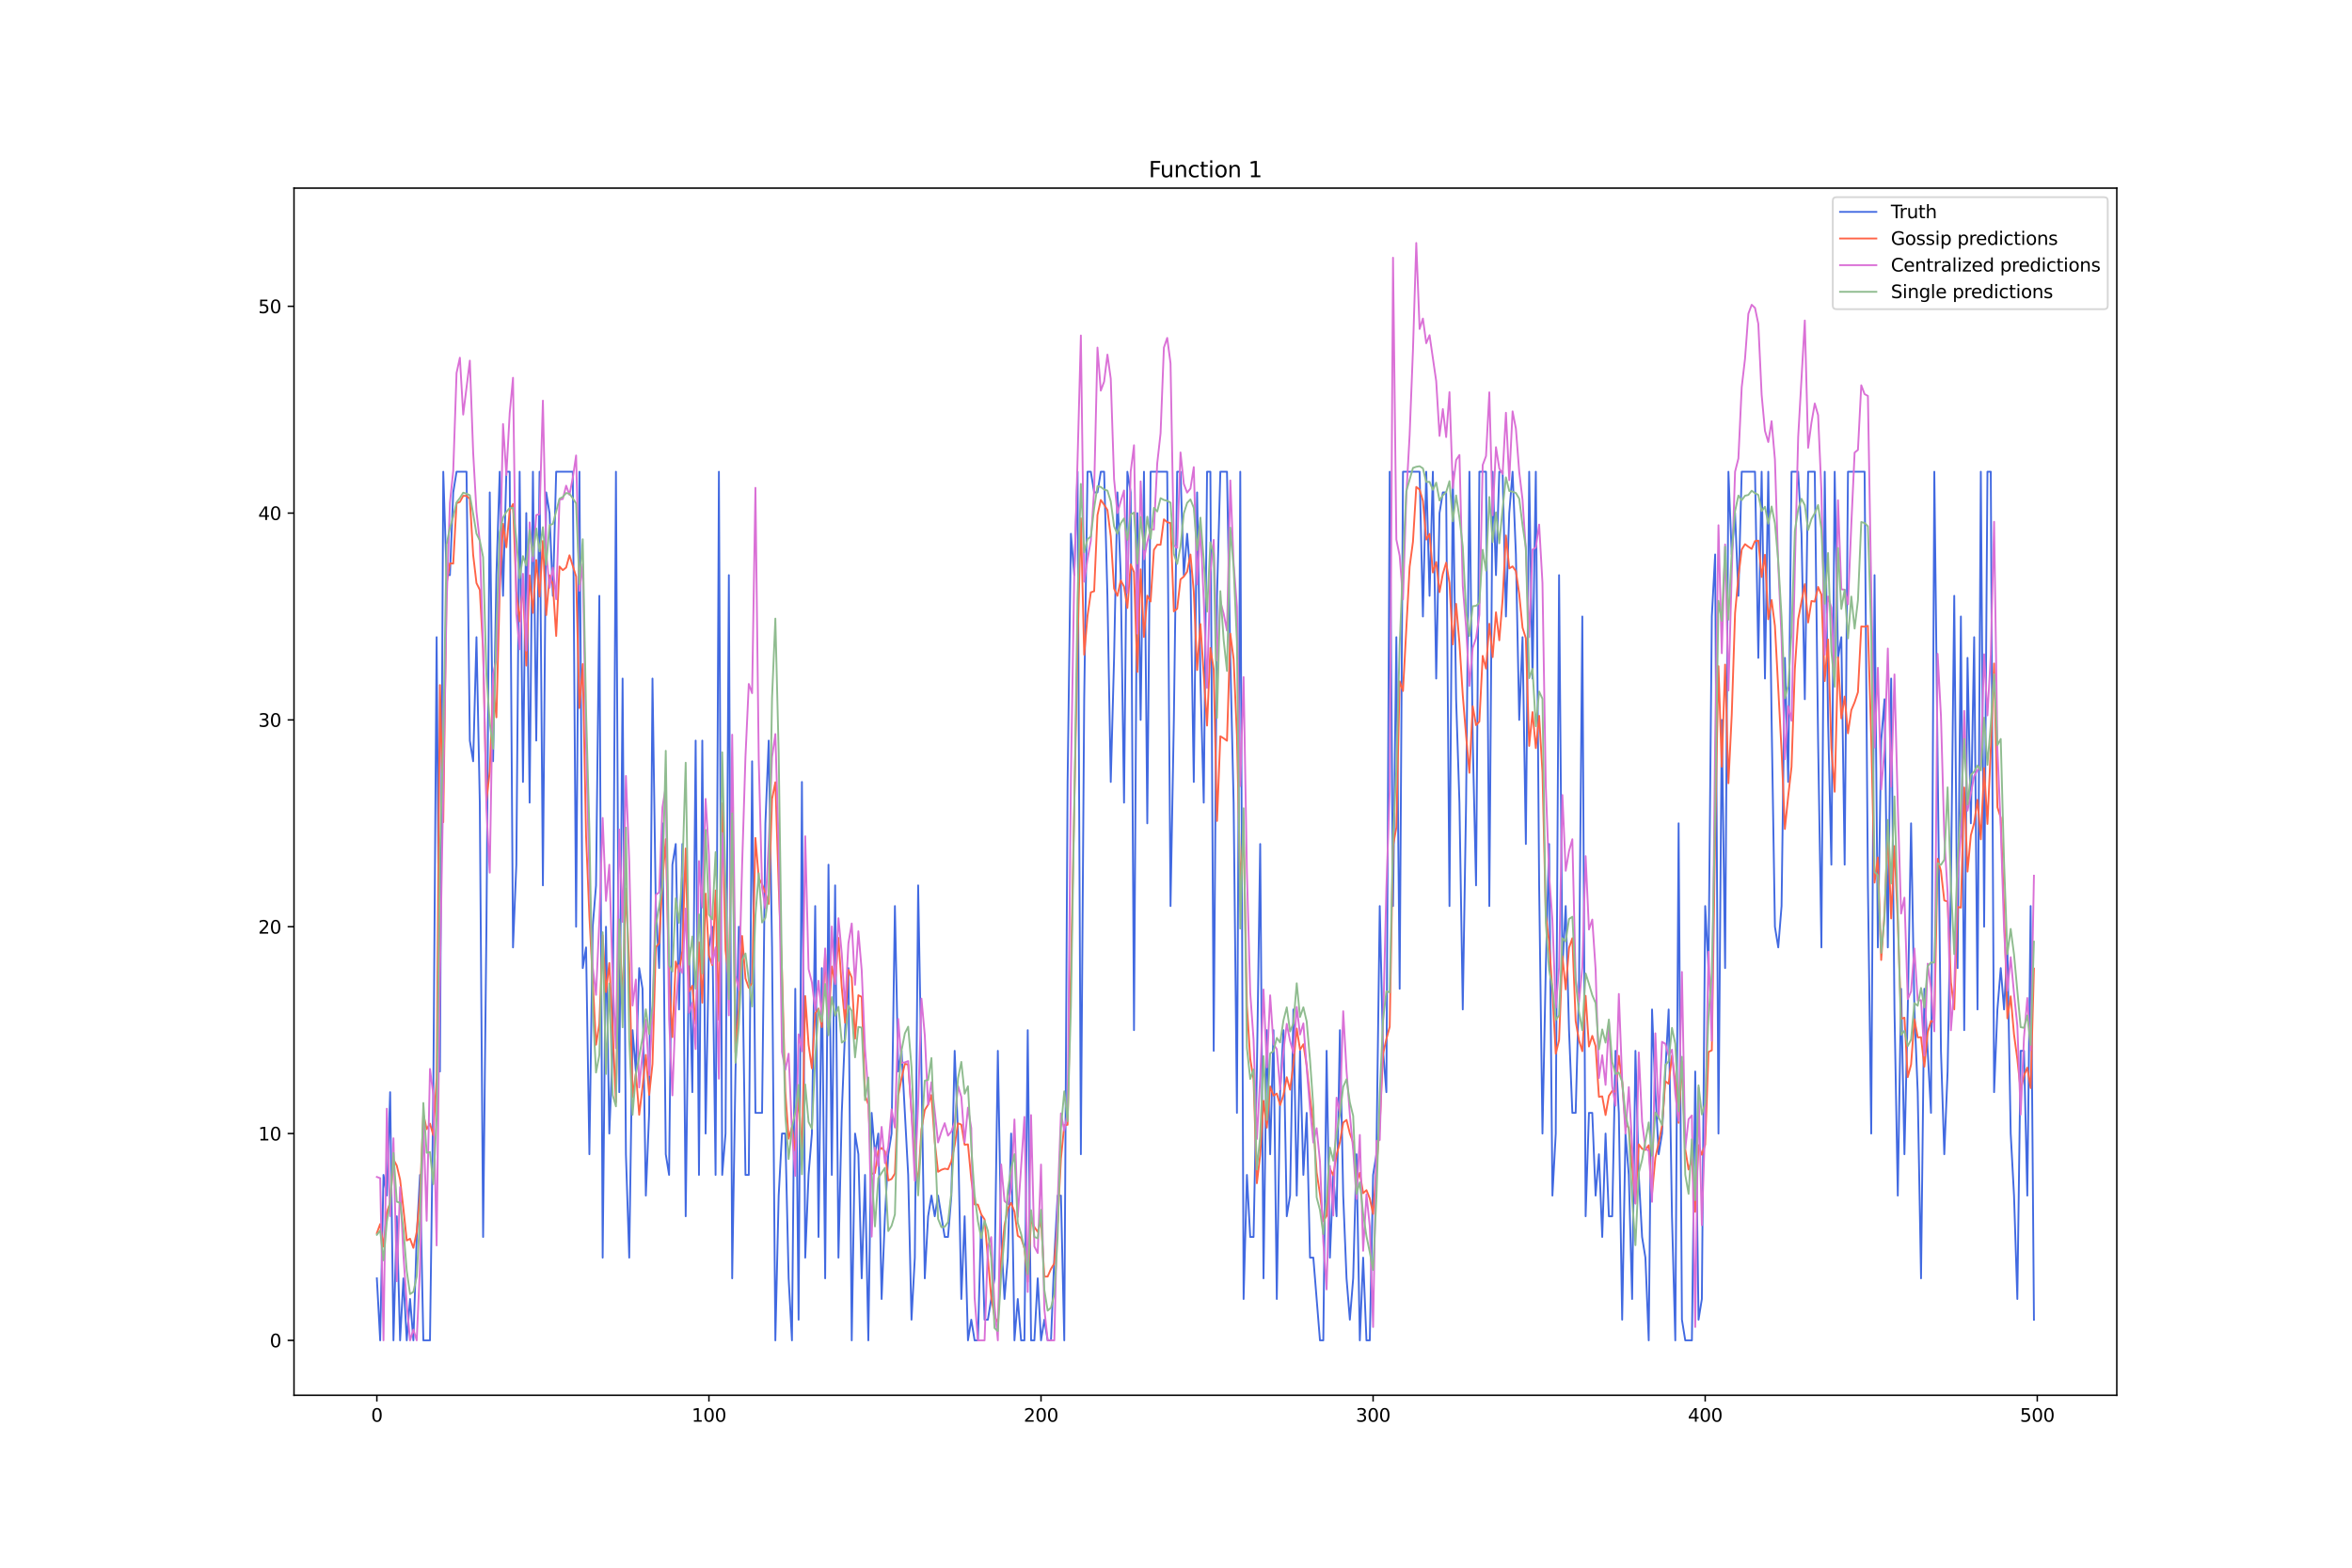 <?xml version="1.0" encoding="utf-8" standalone="no"?>
<!DOCTYPE svg PUBLIC "-//W3C//DTD SVG 1.1//EN"
  "http://www.w3.org/Graphics/SVG/1.1/DTD/svg11.dtd">
<svg xmlns:xlink="http://www.w3.org/1999/xlink" width="1296pt" height="864pt" viewBox="0 0 1296 864" xmlns="http://www.w3.org/2000/svg" version="1.1">
 <defs>
  <style type="text/css">*{stroke-linejoin: round; stroke-linecap: butt}</style>
 </defs>
 <g id="figure_1">
  <g id="patch_1">
   <path d="M 0 864 
L 1296 864 
L 1296 0 
L 0 0 
z
" style="fill: #ffffff"/>
  </g>
  <g id="axes_1">
   <g id="patch_2">
    <path d="M 162 768.96 
L 1166.4 768.96 
L 1166.4 103.68 
L 162 103.68 
z
" style="fill: #ffffff"/>
   </g>
   <g id="matplotlib.axis_1">
    <g id="xtick_1">
     <g id="line2d_1">
      <defs>
       <path id="m74ecc1f6a2" d="M 0 0 
L 0 3.5 
" style="stroke: #000000; stroke-width: 0.8"/>
      </defs>
      <g>
       <use xlink:href="#m74ecc1f6a2" x="207.655" y="768.96" style="stroke: #000000; stroke-width: 0.8"/>
      </g>
     </g>
     <g id="text_1">
      <!-- 0 -->
      <g transform="translate(204.473 783.558) scale(0.1 -0.1)">
       <defs>
        <path id="DejaVuSans-30" d="M 2034 4250 
Q 1547 4250 1301 3770 
Q 1056 3291 1056 2328 
Q 1056 1369 1301 889 
Q 1547 409 2034 409 
Q 2525 409 2770 889 
Q 3016 1369 3016 2328 
Q 3016 3291 2770 3770 
Q 2525 4250 2034 4250 
z
M 2034 4750 
Q 2819 4750 3233 4129 
Q 3647 3509 3647 2328 
Q 3647 1150 3233 529 
Q 2819 -91 2034 -91 
Q 1250 -91 836 529 
Q 422 1150 422 2328 
Q 422 3509 836 4129 
Q 1250 4750 2034 4750 
z
" transform="scale(0.016)"/>
       </defs>
       <use xlink:href="#DejaVuSans-30"/>
      </g>
     </g>
    </g>
    <g id="xtick_2">
     <g id="line2d_2">
      <g>
       <use xlink:href="#m74ecc1f6a2" x="390.639" y="768.96" style="stroke: #000000; stroke-width: 0.8"/>
      </g>
     </g>
     <g id="text_2">
      <!-- 100 -->
      <g transform="translate(381.095 783.558) scale(0.1 -0.1)">
       <defs>
        <path id="DejaVuSans-31" d="M 794 531 
L 1825 531 
L 1825 4091 
L 703 3866 
L 703 4441 
L 1819 4666 
L 2450 4666 
L 2450 531 
L 3481 531 
L 3481 0 
L 794 0 
L 794 531 
z
" transform="scale(0.016)"/>
       </defs>
       <use xlink:href="#DejaVuSans-31"/>
       <use xlink:href="#DejaVuSans-30" x="63.623"/>
       <use xlink:href="#DejaVuSans-30" x="127.246"/>
      </g>
     </g>
    </g>
    <g id="xtick_3">
     <g id="line2d_3">
      <g>
       <use xlink:href="#m74ecc1f6a2" x="573.623" y="768.96" style="stroke: #000000; stroke-width: 0.8"/>
      </g>
     </g>
     <g id="text_3">
      <!-- 200 -->
      <g transform="translate(564.079 783.558) scale(0.1 -0.1)">
       <defs>
        <path id="DejaVuSans-32" d="M 1228 531 
L 3431 531 
L 3431 0 
L 469 0 
L 469 531 
Q 828 903 1448 1529 
Q 2069 2156 2228 2338 
Q 2531 2678 2651 2914 
Q 2772 3150 2772 3378 
Q 2772 3750 2511 3984 
Q 2250 4219 1831 4219 
Q 1534 4219 1204 4116 
Q 875 4013 500 3803 
L 500 4441 
Q 881 4594 1212 4672 
Q 1544 4750 1819 4750 
Q 2544 4750 2975 4387 
Q 3406 4025 3406 3419 
Q 3406 3131 3298 2873 
Q 3191 2616 2906 2266 
Q 2828 2175 2409 1742 
Q 1991 1309 1228 531 
z
" transform="scale(0.016)"/>
       </defs>
       <use xlink:href="#DejaVuSans-32"/>
       <use xlink:href="#DejaVuSans-30" x="63.623"/>
       <use xlink:href="#DejaVuSans-30" x="127.246"/>
      </g>
     </g>
    </g>
    <g id="xtick_4">
     <g id="line2d_4">
      <g>
       <use xlink:href="#m74ecc1f6a2" x="756.607" y="768.96" style="stroke: #000000; stroke-width: 0.8"/>
      </g>
     </g>
     <g id="text_4">
      <!-- 300 -->
      <g transform="translate(747.063 783.558) scale(0.1 -0.1)">
       <defs>
        <path id="DejaVuSans-33" d="M 2597 2516 
Q 3050 2419 3304 2112 
Q 3559 1806 3559 1356 
Q 3559 666 3084 287 
Q 2609 -91 1734 -91 
Q 1441 -91 1130 -33 
Q 819 25 488 141 
L 488 750 
Q 750 597 1062 519 
Q 1375 441 1716 441 
Q 2309 441 2620 675 
Q 2931 909 2931 1356 
Q 2931 1769 2642 2001 
Q 2353 2234 1838 2234 
L 1294 2234 
L 1294 2753 
L 1863 2753 
Q 2328 2753 2575 2939 
Q 2822 3125 2822 3475 
Q 2822 3834 2567 4026 
Q 2313 4219 1838 4219 
Q 1578 4219 1281 4162 
Q 984 4106 628 3988 
L 628 4550 
Q 988 4650 1302 4700 
Q 1616 4750 1894 4750 
Q 2613 4750 3031 4423 
Q 3450 4097 3450 3541 
Q 3450 3153 3228 2886 
Q 3006 2619 2597 2516 
z
" transform="scale(0.016)"/>
       </defs>
       <use xlink:href="#DejaVuSans-33"/>
       <use xlink:href="#DejaVuSans-30" x="63.623"/>
       <use xlink:href="#DejaVuSans-30" x="127.246"/>
      </g>
     </g>
    </g>
    <g id="xtick_5">
     <g id="line2d_5">
      <g>
       <use xlink:href="#m74ecc1f6a2" x="939.591" y="768.96" style="stroke: #000000; stroke-width: 0.8"/>
      </g>
     </g>
     <g id="text_5">
      <!-- 400 -->
      <g transform="translate(930.047 783.558) scale(0.1 -0.1)">
       <defs>
        <path id="DejaVuSans-34" d="M 2419 4116 
L 825 1625 
L 2419 1625 
L 2419 4116 
z
M 2253 4666 
L 3047 4666 
L 3047 1625 
L 3713 1625 
L 3713 1100 
L 3047 1100 
L 3047 0 
L 2419 0 
L 2419 1100 
L 313 1100 
L 313 1709 
L 2253 4666 
z
" transform="scale(0.016)"/>
       </defs>
       <use xlink:href="#DejaVuSans-34"/>
       <use xlink:href="#DejaVuSans-30" x="63.623"/>
       <use xlink:href="#DejaVuSans-30" x="127.246"/>
      </g>
     </g>
    </g>
    <g id="xtick_6">
     <g id="line2d_6">
      <g>
       <use xlink:href="#m74ecc1f6a2" x="1122.575" y="768.96" style="stroke: #000000; stroke-width: 0.8"/>
      </g>
     </g>
     <g id="text_6">
      <!-- 500 -->
      <g transform="translate(1113.032 783.558) scale(0.1 -0.1)">
       <defs>
        <path id="DejaVuSans-35" d="M 691 4666 
L 3169 4666 
L 3169 4134 
L 1269 4134 
L 1269 2991 
Q 1406 3038 1543 3061 
Q 1681 3084 1819 3084 
Q 2600 3084 3056 2656 
Q 3513 2228 3513 1497 
Q 3513 744 3044 326 
Q 2575 -91 1722 -91 
Q 1428 -91 1123 -41 
Q 819 9 494 109 
L 494 744 
Q 775 591 1075 516 
Q 1375 441 1709 441 
Q 2250 441 2565 725 
Q 2881 1009 2881 1497 
Q 2881 1984 2565 2268 
Q 2250 2553 1709 2553 
Q 1456 2553 1204 2497 
Q 953 2441 691 2322 
L 691 4666 
z
" transform="scale(0.016)"/>
       </defs>
       <use xlink:href="#DejaVuSans-35"/>
       <use xlink:href="#DejaVuSans-30" x="63.623"/>
       <use xlink:href="#DejaVuSans-30" x="127.246"/>
      </g>
     </g>
    </g>
   </g>
   <g id="matplotlib.axis_2">
    <g id="ytick_1">
     <g id="line2d_7">
      <defs>
       <path id="m83b7991196" d="M 0 0 
L -3.5 0 
" style="stroke: #000000; stroke-width: 0.8"/>
      </defs>
      <g>
       <use xlink:href="#m83b7991196" x="162" y="738.72" style="stroke: #000000; stroke-width: 0.8"/>
      </g>
     </g>
     <g id="text_7">
      <!-- 0 -->
      <g transform="translate(148.637 742.519) scale(0.1 -0.1)">
       <use xlink:href="#DejaVuSans-30"/>
      </g>
     </g>
    </g>
    <g id="ytick_2">
     <g id="line2d_8">
      <g>
       <use xlink:href="#m83b7991196" x="162" y="624.735" style="stroke: #000000; stroke-width: 0.8"/>
      </g>
     </g>
     <g id="text_8">
      <!-- 10 -->
      <g transform="translate(142.275 628.534) scale(0.1 -0.1)">
       <use xlink:href="#DejaVuSans-31"/>
       <use xlink:href="#DejaVuSans-30" x="63.623"/>
      </g>
     </g>
    </g>
    <g id="ytick_3">
     <g id="line2d_9">
      <g>
       <use xlink:href="#m83b7991196" x="162" y="510.75" style="stroke: #000000; stroke-width: 0.8"/>
      </g>
     </g>
     <g id="text_9">
      <!-- 20 -->
      <g transform="translate(142.275 514.549) scale(0.1 -0.1)">
       <use xlink:href="#DejaVuSans-32"/>
       <use xlink:href="#DejaVuSans-30" x="63.623"/>
      </g>
     </g>
    </g>
    <g id="ytick_4">
     <g id="line2d_10">
      <g>
       <use xlink:href="#m83b7991196" x="162" y="396.765" style="stroke: #000000; stroke-width: 0.8"/>
      </g>
     </g>
     <g id="text_10">
      <!-- 30 -->
      <g transform="translate(142.275 400.564) scale(0.1 -0.1)">
       <use xlink:href="#DejaVuSans-33"/>
       <use xlink:href="#DejaVuSans-30" x="63.623"/>
      </g>
     </g>
    </g>
    <g id="ytick_5">
     <g id="line2d_11">
      <g>
       <use xlink:href="#m83b7991196" x="162" y="282.78" style="stroke: #000000; stroke-width: 0.8"/>
      </g>
     </g>
     <g id="text_11">
      <!-- 40 -->
      <g transform="translate(142.275 286.579) scale(0.1 -0.1)">
       <use xlink:href="#DejaVuSans-34"/>
       <use xlink:href="#DejaVuSans-30" x="63.623"/>
      </g>
     </g>
    </g>
    <g id="ytick_6">
     <g id="line2d_12">
      <g>
       <use xlink:href="#m83b7991196" x="162" y="168.795" style="stroke: #000000; stroke-width: 0.8"/>
      </g>
     </g>
     <g id="text_12">
      <!-- 50 -->
      <g transform="translate(142.275 172.594) scale(0.1 -0.1)">
       <use xlink:href="#DejaVuSans-35"/>
       <use xlink:href="#DejaVuSans-30" x="63.623"/>
      </g>
     </g>
    </g>
   </g>
   <g id="line2d_13">
    <path d="M 207.655 704.525 
L 209.484 738.72 
L 211.314 647.532 
L 213.144 658.931 
L 214.974 601.938 
L 216.804 738.72 
L 218.634 670.329 
L 220.463 738.72 
L 222.293 704.525 
L 224.123 738.72 
L 225.953 715.923 
L 227.783 738.72 
L 229.613 681.728 
L 231.442 647.532 
L 233.272 738.72 
L 236.932 738.72 
L 238.762 601.938 
L 240.592 351.171 
L 242.422 590.54 
L 244.251 259.983 
L 246.081 316.976 
L 247.911 316.976 
L 249.741 271.382 
L 251.571 259.983 
L 257.06 259.983 
L 258.89 408.164 
L 260.72 419.562 
L 262.55 351.171 
L 264.38 442.359 
L 266.209 681.728 
L 268.039 510.75 
L 269.869 271.382 
L 271.699 419.562 
L 273.529 316.976 
L 275.359 259.983 
L 277.189 328.374 
L 279.018 259.983 
L 280.848 259.983 
L 282.678 522.149 
L 284.508 476.555 
L 286.338 259.983 
L 288.168 430.961 
L 289.997 282.78 
L 291.827 442.359 
L 293.657 259.983 
L 295.487 408.164 
L 297.317 259.983 
L 299.147 487.953 
L 300.976 271.382 
L 302.806 282.78 
L 304.636 328.374 
L 306.466 259.983 
L 315.615 259.983 
L 317.445 510.75 
L 319.275 259.983 
L 321.105 533.547 
L 322.935 522.149 
L 324.764 636.134 
L 326.594 510.75 
L 328.424 487.953 
L 330.254 328.374 
L 332.084 693.126 
L 333.914 510.75 
L 335.743 624.735 
L 337.573 579.141 
L 339.403 259.983 
L 341.233 601.938 
L 343.063 373.968 
L 344.893 636.134 
L 346.723 693.126 
L 348.552 567.743 
L 350.382 590.54 
L 352.212 533.547 
L 354.042 544.946 
L 355.872 658.931 
L 357.702 613.337 
L 359.531 373.968 
L 361.361 499.352 
L 363.191 533.547 
L 365.021 453.758 
L 366.851 636.134 
L 368.681 647.532 
L 370.51 476.555 
L 372.34 465.156 
L 374.17 556.344 
L 376 465.156 
L 377.83 670.329 
L 379.66 522.149 
L 381.489 601.938 
L 383.319 408.164 
L 385.149 647.532 
L 386.979 408.164 
L 388.809 624.735 
L 390.639 522.149 
L 392.469 510.75 
L 394.298 647.532 
L 396.128 259.983 
L 397.958 647.532 
L 399.788 624.735 
L 401.618 316.976 
L 403.448 704.525 
L 405.277 590.54 
L 407.107 510.75 
L 408.937 522.149 
L 410.767 647.532 
L 412.597 647.532 
L 414.427 419.562 
L 416.256 613.337 
L 419.916 613.337 
L 421.746 453.758 
L 423.576 408.164 
L 425.406 522.149 
L 427.236 738.72 
L 429.065 658.931 
L 430.895 624.735 
L 432.725 624.735 
L 434.555 704.525 
L 436.385 738.72 
L 438.215 544.946 
L 440.044 727.322 
L 441.874 430.961 
L 443.704 693.126 
L 445.534 647.532 
L 447.364 624.735 
L 449.194 499.352 
L 451.023 681.728 
L 452.853 533.547 
L 454.683 704.525 
L 456.513 476.555 
L 458.343 647.532 
L 460.173 487.953 
L 462.003 693.126 
L 463.832 613.337 
L 465.662 567.743 
L 467.492 533.547 
L 469.322 738.72 
L 471.152 624.735 
L 472.982 636.134 
L 474.811 704.525 
L 476.641 647.532 
L 478.471 738.72 
L 480.301 613.337 
L 482.131 636.134 
L 483.961 624.735 
L 485.79 715.923 
L 487.62 670.329 
L 489.45 636.134 
L 491.28 624.735 
L 493.11 499.352 
L 494.94 590.54 
L 496.77 579.141 
L 500.429 647.532 
L 502.259 727.322 
L 504.089 693.126 
L 505.919 487.953 
L 507.749 590.54 
L 509.578 704.525 
L 511.408 670.329 
L 513.238 658.931 
L 515.068 670.329 
L 516.898 658.931 
L 520.557 681.728 
L 522.387 681.728 
L 524.217 658.931 
L 526.047 579.141 
L 527.877 624.735 
L 529.707 715.923 
L 531.536 670.329 
L 533.366 738.72 
L 535.196 727.322 
L 537.026 738.72 
L 538.856 738.72 
L 540.686 670.329 
L 542.516 727.322 
L 544.345 727.322 
L 548.005 704.525 
L 549.835 579.141 
L 551.665 681.728 
L 553.495 715.923 
L 555.324 693.126 
L 557.154 624.735 
L 558.984 738.72 
L 560.814 715.923 
L 562.644 738.72 
L 564.474 738.72 
L 566.303 567.743 
L 568.133 738.72 
L 569.963 738.72 
L 571.793 704.525 
L 573.623 738.72 
L 575.453 727.322 
L 577.283 738.72 
L 579.112 738.72 
L 580.942 693.126 
L 582.772 658.931 
L 584.602 658.931 
L 586.432 738.72 
L 588.262 430.961 
L 590.091 294.179 
L 591.921 316.976 
L 593.751 259.983 
L 595.581 636.134 
L 597.411 385.367 
L 599.241 259.983 
L 601.07 259.983 
L 602.9 271.382 
L 604.73 271.382 
L 606.56 259.983 
L 608.39 259.983 
L 610.22 328.374 
L 612.05 430.961 
L 613.879 362.57 
L 615.709 271.382 
L 617.539 316.976 
L 619.369 442.359 
L 621.199 259.983 
L 623.029 271.382 
L 624.858 567.743 
L 626.688 282.78 
L 628.518 396.765 
L 630.348 259.983 
L 632.178 453.758 
L 634.008 259.983 
L 643.157 259.983 
L 644.987 499.352 
L 646.817 396.765 
L 648.646 259.983 
L 650.476 259.983 
L 652.306 316.976 
L 654.136 294.179 
L 655.966 316.976 
L 657.796 430.961 
L 659.625 271.382 
L 661.455 373.968 
L 663.285 442.359 
L 665.115 259.983 
L 666.945 259.983 
L 668.775 579.141 
L 670.604 328.374 
L 672.434 259.983 
L 676.094 259.983 
L 677.924 362.57 
L 679.754 442.359 
L 681.583 613.337 
L 683.413 259.983 
L 685.243 715.923 
L 687.073 647.532 
L 688.903 681.728 
L 690.733 681.728 
L 692.563 590.54 
L 694.392 465.156 
L 696.222 704.525 
L 698.052 567.743 
L 699.882 636.134 
L 701.712 567.743 
L 703.542 715.923 
L 705.371 601.938 
L 707.201 567.743 
L 709.031 670.329 
L 710.861 658.931 
L 712.691 556.344 
L 714.521 658.931 
L 716.35 579.141 
L 718.18 647.532 
L 720.01 613.337 
L 721.84 693.126 
L 723.67 693.126 
L 727.33 738.72 
L 729.159 738.72 
L 730.989 579.141 
L 732.819 693.126 
L 734.649 647.532 
L 736.479 670.329 
L 738.309 567.743 
L 740.138 658.931 
L 741.968 704.525 
L 743.798 727.322 
L 745.628 704.525 
L 747.458 636.134 
L 749.288 738.72 
L 751.117 693.126 
L 752.947 738.72 
L 754.777 738.72 
L 756.607 647.532 
L 758.437 636.134 
L 760.267 499.352 
L 762.097 579.141 
L 763.926 601.938 
L 765.756 259.983 
L 767.586 499.352 
L 769.416 351.171 
L 771.246 544.946 
L 773.076 259.983 
L 782.225 259.983 
L 784.055 339.773 
L 785.884 259.983 
L 787.714 328.374 
L 789.544 259.983 
L 791.374 373.968 
L 793.204 282.78 
L 795.034 271.382 
L 796.864 271.382 
L 798.693 499.352 
L 800.523 259.983 
L 802.353 385.367 
L 804.183 442.359 
L 806.013 556.344 
L 807.843 442.359 
L 809.672 259.983 
L 811.502 408.164 
L 813.332 487.953 
L 815.162 259.983 
L 818.822 259.983 
L 820.651 499.352 
L 822.481 259.983 
L 824.311 316.976 
L 826.141 259.983 
L 827.971 259.983 
L 829.801 339.773 
L 831.63 282.78 
L 833.46 259.983 
L 835.29 305.577 
L 837.12 396.765 
L 838.95 351.171 
L 840.78 465.156 
L 842.61 259.983 
L 844.439 373.968 
L 846.269 259.983 
L 848.099 487.953 
L 849.929 624.735 
L 851.759 533.547 
L 853.589 465.156 
L 855.418 658.931 
L 857.248 624.735 
L 859.078 316.976 
L 860.908 533.547 
L 862.738 499.352 
L 864.568 567.743 
L 866.397 613.337 
L 868.227 613.337 
L 870.057 544.946 
L 871.887 339.773 
L 873.717 670.329 
L 875.547 613.337 
L 877.377 613.337 
L 879.206 658.931 
L 881.036 636.134 
L 882.866 681.728 
L 884.696 624.735 
L 886.526 670.329 
L 888.356 670.329 
L 890.185 579.141 
L 892.015 613.337 
L 893.845 727.322 
L 895.675 624.735 
L 897.505 647.532 
L 899.335 715.923 
L 901.164 579.141 
L 902.994 647.532 
L 904.824 681.728 
L 906.654 693.126 
L 908.484 738.72 
L 910.314 556.344 
L 912.144 601.938 
L 913.973 636.134 
L 915.803 624.735 
L 919.463 556.344 
L 921.293 670.329 
L 923.123 738.72 
L 924.952 453.758 
L 926.782 727.322 
L 928.612 738.72 
L 932.272 738.72 
L 934.102 590.54 
L 935.931 727.322 
L 937.761 715.923 
L 939.591 499.352 
L 941.421 533.547 
L 943.251 339.773 
L 945.081 305.577 
L 946.911 624.735 
L 948.74 396.765 
L 950.57 533.547 
L 952.4 259.983 
L 954.23 305.577 
L 956.06 282.78 
L 957.89 328.374 
L 959.719 259.983 
L 967.039 259.983 
L 968.869 362.57 
L 970.698 259.983 
L 972.528 373.968 
L 974.358 259.983 
L 976.188 396.765 
L 978.018 510.75 
L 979.848 522.149 
L 981.678 499.352 
L 983.507 362.57 
L 985.337 430.961 
L 987.167 259.983 
L 990.827 259.983 
L 992.657 294.179 
L 994.486 385.367 
L 996.316 259.983 
L 999.976 259.983 
L 1001.806 408.164 
L 1003.636 522.149 
L 1005.465 259.983 
L 1007.295 396.765 
L 1009.125 476.555 
L 1010.955 259.983 
L 1012.785 362.57 
L 1014.615 351.171 
L 1016.444 476.555 
L 1018.274 259.983 
L 1027.424 259.983 
L 1029.253 487.953 
L 1031.083 624.735 
L 1032.913 316.976 
L 1034.743 522.149 
L 1036.573 408.164 
L 1038.403 385.367 
L 1040.232 522.149 
L 1042.062 373.968 
L 1043.892 556.344 
L 1045.722 658.931 
L 1047.552 544.946 
L 1049.382 636.134 
L 1051.211 556.344 
L 1053.041 453.758 
L 1054.871 556.344 
L 1056.701 601.938 
L 1058.531 704.525 
L 1060.361 544.946 
L 1064.02 613.337 
L 1065.85 259.983 
L 1069.51 579.141 
L 1071.34 636.134 
L 1073.17 590.54 
L 1074.999 487.953 
L 1076.829 328.374 
L 1078.659 533.547 
L 1080.489 339.773 
L 1082.319 567.743 
L 1084.149 362.57 
L 1085.978 453.758 
L 1087.808 351.171 
L 1089.638 556.344 
L 1091.468 259.983 
L 1093.298 510.75 
L 1095.128 259.983 
L 1096.958 259.983 
L 1098.787 601.938 
L 1100.617 556.344 
L 1102.447 533.547 
L 1104.277 556.344 
L 1106.107 522.149 
L 1107.937 624.735 
L 1109.766 658.931 
L 1111.596 715.923 
L 1113.426 579.141 
L 1115.256 579.141 
L 1117.086 658.931 
L 1118.916 499.352 
L 1120.745 727.322 
L 1120.745 727.322 
" clip-path="url(#p609d0cdb5c)" style="fill: none; stroke: #4169e1; stroke-linecap: square"/>
   </g>
   <g id="line2d_14">
    <path d="M 207.655 679.609 
L 209.484 674.6 
L 211.314 687.07 
L 213.144 668.218 
L 214.974 662.801 
L 216.804 639.036 
L 218.634 642.411 
L 220.463 650.179 
L 222.293 666.263 
L 224.123 683.661 
L 225.953 682.694 
L 227.783 687.745 
L 229.613 679.028 
L 231.442 658.37 
L 233.272 614.097 
L 235.102 622.302 
L 236.932 619.262 
L 238.762 625.667 
L 240.592 594.101 
L 242.422 377.546 
L 244.251 453.141 
L 246.081 321.541 
L 247.911 310.462 
L 249.741 310.605 
L 251.571 277.346 
L 253.401 276.621 
L 255.23 273.26 
L 257.06 273.292 
L 258.89 274.942 
L 260.72 305.785 
L 262.55 321.357 
L 264.38 325.089 
L 266.209 358.661 
L 268.039 441.277 
L 269.869 425.117 
L 271.699 377.867 
L 273.529 395.349 
L 275.359 324.942 
L 277.189 288.633 
L 279.018 301.65 
L 280.848 281.224 
L 282.678 277.809 
L 284.508 325.874 
L 286.338 342.433 
L 288.168 322.397 
L 289.997 366.832 
L 291.827 317.07 
L 293.657 337.803 
L 295.487 308.603 
L 297.317 328.797 
L 299.147 298.108 
L 300.976 339.004 
L 302.806 317.025 
L 304.636 321.986 
L 306.466 350.507 
L 308.296 312.221 
L 310.126 314.235 
L 311.956 312.783 
L 313.785 306.031 
L 317.445 317.732 
L 319.275 390.217 
L 321.105 365.981 
L 322.935 460.815 
L 324.764 504.897 
L 328.424 575.796 
L 330.254 564.315 
L 332.084 515.497 
L 333.914 546.759 
L 335.743 530.771 
L 337.573 567.348 
L 339.403 607.525 
L 341.233 508.139 
L 343.063 553.569 
L 344.893 489.699 
L 346.723 531.233 
L 348.552 604.677 
L 350.382 591.327 
L 352.212 614.412 
L 354.042 599.088 
L 355.872 581.378 
L 357.702 603.451 
L 359.531 586.39 
L 361.361 522.022 
L 363.191 519.897 
L 365.021 485.69 
L 366.851 462.484 
L 368.681 539.694 
L 370.51 571.604 
L 372.34 529.904 
L 374.17 535.683 
L 376 524.003 
L 377.83 467.611 
L 379.66 546.509 
L 381.489 543.285 
L 383.319 564.352 
L 385.149 519.262 
L 386.979 552.617 
L 388.809 492.5 
L 390.639 526.503 
L 392.469 531.879 
L 394.298 490.744 
L 396.128 562.015 
L 397.958 442.745 
L 399.788 523.645 
L 401.618 540.134 
L 403.448 437.647 
L 405.277 580.056 
L 407.107 555.144 
L 408.937 515.844 
L 410.767 539.275 
L 412.597 544.41 
L 414.427 541.806 
L 416.256 461.816 
L 418.086 483.919 
L 419.916 487.282 
L 421.746 492.08 
L 423.576 498.153 
L 425.406 440.32 
L 427.236 431.123 
L 429.065 487.849 
L 430.895 535.378 
L 432.725 601.682 
L 434.555 627.58 
L 436.385 621.098 
L 438.215 634.222 
L 440.044 602.725 
L 441.874 638.59 
L 443.704 548.957 
L 445.534 575.743 
L 447.364 588.796 
L 449.194 558.484 
L 451.023 555.84 
L 452.853 566.091 
L 454.683 525.786 
L 456.513 562.587 
L 458.343 532.647 
L 460.173 541.69 
L 462.003 516.887 
L 463.832 544.254 
L 465.662 563.653 
L 467.492 534.462 
L 469.322 538.744 
L 471.152 572.453 
L 472.982 548.501 
L 474.811 549.409 
L 476.641 603.648 
L 478.471 608.739 
L 480.301 647.046 
L 482.131 646.441 
L 483.961 634.351 
L 485.79 632.662 
L 487.62 634.567 
L 489.45 650.585 
L 491.28 649.783 
L 493.11 646.75 
L 494.94 603.832 
L 496.77 594.211 
L 498.599 586.3 
L 500.429 586.718 
L 504.089 639.266 
L 505.919 651.833 
L 507.749 622.309 
L 509.578 611.723 
L 511.408 608.808 
L 513.238 603.482 
L 515.068 629.305 
L 516.898 645.831 
L 518.728 644.711 
L 520.557 644.077 
L 522.387 644.421 
L 524.217 639.981 
L 526.047 631.197 
L 527.877 619.091 
L 529.707 619.798 
L 531.536 630.906 
L 533.366 630.699 
L 535.196 649.937 
L 537.026 663.769 
L 538.856 663.903 
L 540.686 669.305 
L 542.516 672.043 
L 546.175 714.843 
L 548.005 725.672 
L 549.835 728.932 
L 551.665 693.46 
L 553.495 675.437 
L 555.324 666.204 
L 557.154 662.948 
L 558.984 667.745 
L 560.814 681.076 
L 562.644 682.256 
L 564.474 687.92 
L 566.303 706.424 
L 568.133 672.359 
L 569.963 676.211 
L 571.793 678.94 
L 573.623 672.489 
L 575.453 703.563 
L 577.283 703.55 
L 579.112 699.307 
L 580.942 696.299 
L 582.772 673.776 
L 584.602 638.566 
L 586.432 620.151 
L 588.262 619.92 
L 590.091 534.372 
L 593.751 355.618 
L 595.581 285.635 
L 597.411 360.86 
L 599.241 339.488 
L 601.07 326.456 
L 602.9 325.851 
L 604.73 283.907 
L 606.56 275.547 
L 608.39 278.139 
L 610.22 281.106 
L 612.05 295.579 
L 613.879 324.379 
L 615.709 328.396 
L 617.539 319.878 
L 619.369 323.258 
L 621.199 335.078 
L 623.029 311.04 
L 624.858 315.385 
L 626.688 370.361 
L 628.518 313.768 
L 630.348 351.047 
L 632.178 328.275 
L 634.008 331.517 
L 635.837 303.056 
L 637.667 300.215 
L 639.497 300.246 
L 641.327 286.216 
L 643.157 287.834 
L 644.987 288.241 
L 646.817 336.942 
L 648.646 335.469 
L 650.476 319.303 
L 652.306 317.772 
L 654.136 315.089 
L 655.966 305.616 
L 657.796 325.96 
L 659.625 369.284 
L 661.455 343.898 
L 665.115 399.892 
L 666.945 357.109 
L 668.775 368.972 
L 670.604 452.456 
L 672.434 405.775 
L 674.264 406.911 
L 676.094 408.252 
L 677.924 349.22 
L 679.754 363.287 
L 681.583 405.277 
L 683.413 487.913 
L 685.243 457.514 
L 687.073 554.307 
L 688.903 583.509 
L 690.733 594.9 
L 692.563 652.12 
L 694.392 636.413 
L 696.222 606.698 
L 698.052 621.491 
L 699.882 598.772 
L 701.712 603.807 
L 703.542 602.707 
L 705.371 609.041 
L 707.201 603.58 
L 709.031 593.689 
L 710.861 600.562 
L 712.691 586.57 
L 714.521 566.829 
L 716.35 578.499 
L 718.18 575.529 
L 720.01 587.22 
L 721.84 604.804 
L 723.67 619.588 
L 725.5 646.133 
L 727.33 657.998 
L 729.159 673.027 
L 730.989 670.121 
L 732.819 644.092 
L 734.649 647.694 
L 736.479 636.521 
L 738.309 629.436 
L 740.138 618.694 
L 741.968 617.216 
L 743.798 624.683 
L 745.628 629.813 
L 747.458 651.753 
L 749.288 646.404 
L 751.117 657.611 
L 752.947 655.934 
L 754.777 660.492 
L 756.607 669.052 
L 758.437 643.487 
L 760.267 620.109 
L 762.097 580.881 
L 763.926 572.661 
L 765.756 565.88 
L 767.586 466.172 
L 769.416 456.106 
L 771.246 375.498 
L 773.076 380.838 
L 776.735 312.368 
L 778.565 298.589 
L 780.395 268.375 
L 782.225 269.817 
L 784.055 276.057 
L 785.884 297.37 
L 787.714 294.266 
L 789.544 315.519 
L 791.374 309.729 
L 793.204 326.343 
L 795.034 316.276 
L 796.864 310.103 
L 798.693 321.247 
L 800.523 355.183 
L 802.353 332.817 
L 804.183 354.359 
L 806.013 383.094 
L 807.843 405.453 
L 809.672 425.916 
L 811.502 389.242 
L 813.332 399.653 
L 815.162 397.658 
L 816.992 361.473 
L 818.822 368.475 
L 820.651 343.759 
L 822.481 362.161 
L 824.311 337.461 
L 826.141 352.886 
L 827.971 330.25 
L 829.801 295.11 
L 831.63 313.281 
L 833.46 312.145 
L 835.29 314.791 
L 837.12 327.394 
L 838.95 345.879 
L 840.78 351.802 
L 842.61 411.085 
L 844.439 392.463 
L 846.269 412.301 
L 848.099 394.516 
L 849.929 425.66 
L 851.759 504.281 
L 853.589 518.975 
L 855.418 546.651 
L 857.248 580.725 
L 859.078 573.259 
L 860.908 526.911 
L 862.738 545.287 
L 864.568 522.383 
L 866.397 517.068 
L 868.227 562.797 
L 870.057 573.365 
L 871.887 579.343 
L 873.717 548.825 
L 875.547 576.765 
L 877.377 570.883 
L 879.206 576.566 
L 881.036 604.463 
L 882.866 604.235 
L 884.696 614.543 
L 886.526 603.984 
L 888.356 601.228 
L 890.185 601.779 
L 892.015 581.903 
L 893.845 596.104 
L 895.675 619.743 
L 897.505 621.452 
L 901.164 663.153 
L 902.994 630.703 
L 904.824 633.132 
L 906.654 633.777 
L 908.484 631.172 
L 910.314 657.885 
L 912.144 637.97 
L 913.973 629.919 
L 915.803 620.432 
L 917.633 595.884 
L 919.463 597.34 
L 921.293 581.713 
L 923.123 596.251 
L 924.952 618.845 
L 926.782 585.214 
L 928.612 633.461 
L 930.442 644.586 
L 932.272 639.05 
L 934.102 667.866 
L 935.931 631.093 
L 937.761 636.425 
L 939.591 630.838 
L 941.421 579.748 
L 943.251 578.862 
L 945.081 461.141 
L 946.911 367.137 
L 948.74 422.557 
L 950.57 366.268 
L 952.4 431.685 
L 954.23 393.88 
L 956.06 337.894 
L 957.89 317.864 
L 959.719 302.862 
L 961.549 299.9 
L 963.379 301.301 
L 965.209 302.508 
L 967.039 298.215 
L 968.869 297.946 
L 970.698 318 
L 972.528 305.747 
L 974.358 341.306 
L 976.188 330.705 
L 978.018 344.996 
L 981.678 413.783 
L 983.507 456.873 
L 985.337 438.808 
L 987.167 422.633 
L 988.997 368.673 
L 990.827 341.272 
L 994.486 321.955 
L 996.316 343.071 
L 998.146 331.224 
L 999.976 331.564 
L 1001.806 323.494 
L 1003.636 327.678 
L 1005.465 375.362 
L 1007.295 352.43 
L 1009.125 412.276 
L 1010.955 436.368 
L 1012.785 362.313 
L 1014.615 395.94 
L 1016.444 383.902 
L 1018.274 404.152 
L 1020.104 391.404 
L 1021.934 387.034 
L 1023.764 381.478 
L 1025.594 345.257 
L 1027.424 345.398 
L 1029.253 344.897 
L 1031.083 406.354 
L 1032.913 486.432 
L 1034.743 472.562 
L 1036.573 529.09 
L 1038.403 503.331 
L 1040.232 457.646 
L 1042.062 506.186 
L 1043.892 466.281 
L 1045.722 507.816 
L 1047.552 561.485 
L 1049.382 560.875 
L 1051.211 593.635 
L 1053.041 586.683 
L 1054.871 561.693 
L 1056.701 571.733 
L 1058.531 571.647 
L 1060.361 587.889 
L 1062.191 568.955 
L 1064.02 562.636 
L 1065.85 563.466 
L 1067.68 473.328 
L 1069.51 480.14 
L 1071.34 496.264 
L 1073.17 496.846 
L 1074.999 541.307 
L 1076.829 556.303 
L 1078.659 499.852 
L 1080.489 500.204 
L 1082.319 434.006 
L 1084.149 480.359 
L 1085.978 460.332 
L 1087.808 453.574 
L 1089.638 440.777 
L 1091.468 462.596 
L 1093.298 423.279 
L 1095.128 454.107 
L 1096.958 412.855 
L 1098.787 365.661 
L 1100.617 444.905 
L 1102.447 450.68 
L 1104.277 500.661 
L 1106.107 561.258 
L 1107.937 549.104 
L 1109.766 570.155 
L 1111.596 583.669 
L 1113.426 601.047 
L 1115.256 592.813 
L 1117.086 588.373 
L 1118.916 599.668 
L 1120.745 533.826 
L 1120.745 533.826 
" clip-path="url(#p609d0cdb5c)" style="fill: none; stroke: #ff6347; stroke-linecap: square"/>
   </g>
   <g id="line2d_15">
    <path d="M 207.655 648.657 
L 209.484 649.314 
L 211.314 738.72 
L 213.144 611.017 
L 214.974 670.289 
L 216.804 627.329 
L 218.634 706.141 
L 220.463 654.256 
L 222.293 691.56 
L 224.123 718.72 
L 225.953 738.72 
L 227.783 732.792 
L 229.613 738.72 
L 231.442 697.828 
L 233.272 617.978 
L 235.102 672.81 
L 236.932 589.116 
L 238.762 603.382 
L 240.592 686.396 
L 242.422 536.693 
L 246.081 332.638 
L 247.911 277.126 
L 249.741 259.572 
L 251.571 205.562 
L 253.401 197.141 
L 255.23 228.492 
L 258.89 198.747 
L 260.72 249.382 
L 262.55 281.952 
L 264.38 298.536 
L 266.209 357.07 
L 268.039 445.941 
L 269.869 480.949 
L 271.699 371.41 
L 273.529 363.329 
L 275.359 315.791 
L 277.189 233.691 
L 279.018 261.811 
L 280.848 227.766 
L 282.678 208.2 
L 284.508 338.295 
L 286.338 357.839 
L 288.168 316.251 
L 289.997 358.565 
L 291.827 287.912 
L 293.657 309.368 
L 295.487 283.845 
L 297.317 283.403 
L 299.147 220.8 
L 300.976 304.017 
L 302.806 323.976 
L 304.636 312.795 
L 306.466 330.26 
L 308.296 275.397 
L 310.126 275.014 
L 311.956 267.67 
L 313.785 272.721 
L 315.615 263.355 
L 317.445 251.014 
L 319.275 325.626 
L 321.105 310.879 
L 322.935 411.284 
L 324.764 483.594 
L 326.594 532.964 
L 328.424 548.311 
L 330.254 507.167 
L 332.084 450.804 
L 333.914 496.517 
L 335.743 476.567 
L 337.573 538.761 
L 339.403 577.697 
L 341.233 457.17 
L 343.063 508.09 
L 344.893 427.649 
L 346.723 474.595 
L 348.552 554.192 
L 350.382 539.851 
L 352.212 599.332 
L 355.872 562.02 
L 357.702 592.543 
L 359.531 558.869 
L 361.361 493.146 
L 363.191 491.84 
L 365.021 444.967 
L 366.851 433.533 
L 368.681 561.504 
L 370.51 603.695 
L 372.34 554.795 
L 374.17 531.999 
L 376 536.254 
L 377.83 500.721 
L 379.66 558.186 
L 381.489 552.73 
L 383.319 578.164 
L 385.149 474.552 
L 386.979 500.075 
L 388.809 440.312 
L 390.639 471.014 
L 392.469 531.182 
L 394.298 522.12 
L 396.128 594.521 
L 397.958 459.076 
L 399.788 489.957 
L 401.618 559.593 
L 403.448 404.906 
L 405.277 537.783 
L 407.107 545.556 
L 408.937 476.326 
L 410.767 417.105 
L 412.597 376.934 
L 414.427 382.031 
L 416.256 268.852 
L 418.086 419.064 
L 419.916 489.175 
L 421.746 500.526 
L 423.576 464.83 
L 425.406 417.287 
L 427.236 404.56 
L 429.065 466.156 
L 430.895 579.772 
L 432.725 589.595 
L 434.555 580.708 
L 436.385 623.709 
L 438.215 648.052 
L 440.044 570.049 
L 441.874 579.379 
L 443.704 460.89 
L 445.534 534.089 
L 447.364 541.37 
L 449.194 556.749 
L 451.023 540.509 
L 452.853 560.779 
L 454.683 522.708 
L 456.513 565.699 
L 458.343 510.601 
L 460.173 542.398 
L 462.003 506.047 
L 463.832 525.556 
L 465.662 555.73 
L 467.492 519.892 
L 469.322 508.958 
L 471.152 542.769 
L 472.982 513.238 
L 474.811 534.721 
L 476.641 578.003 
L 478.471 602.363 
L 480.301 681.555 
L 482.131 632.419 
L 483.961 642.694 
L 485.79 621.076 
L 487.62 641.078 
L 489.45 631.806 
L 491.28 611.322 
L 493.11 621.439 
L 494.94 561.539 
L 496.77 585.823 
L 498.599 585.505 
L 500.429 584.801 
L 502.259 613.409 
L 504.089 650.784 
L 505.919 608.556 
L 507.749 550.385 
L 509.578 570.479 
L 511.408 608.894 
L 513.238 596.417 
L 515.068 612.524 
L 516.898 629.649 
L 518.728 623.767 
L 520.557 619.016 
L 522.387 625.879 
L 524.217 623.605 
L 526.047 618.554 
L 527.877 598.475 
L 529.707 604.541 
L 531.536 629.483 
L 533.366 610.425 
L 535.196 621.789 
L 537.026 715.198 
L 538.856 738.72 
L 542.516 738.72 
L 544.345 687.137 
L 546.175 681.786 
L 548.005 719.582 
L 549.835 738.72 
L 551.665 641.754 
L 553.495 661.905 
L 555.324 663.607 
L 557.154 655.008 
L 558.984 616.982 
L 560.814 670.712 
L 564.474 615.56 
L 566.303 712.067 
L 568.133 614.567 
L 569.963 686.971 
L 571.793 690.572 
L 573.623 641.812 
L 575.453 721.376 
L 577.283 738.72 
L 580.942 738.72 
L 582.772 662.879 
L 584.602 613.604 
L 586.432 623.155 
L 588.262 613.461 
L 590.091 428.994 
L 591.921 318.007 
L 593.751 253.661 
L 595.581 184.886 
L 597.411 320.607 
L 599.241 308.273 
L 601.07 297.969 
L 602.9 269.831 
L 604.73 191.562 
L 606.56 215.29 
L 608.39 210.342 
L 610.22 195.434 
L 612.05 208.742 
L 613.879 264.103 
L 615.709 282.771 
L 617.539 276.31 
L 619.369 270.333 
L 621.199 326.72 
L 623.029 259.956 
L 624.858 245.386 
L 626.688 349.199 
L 628.518 265.305 
L 630.348 308.246 
L 632.178 298.707 
L 634.008 291.683 
L 635.837 291.848 
L 637.667 255.273 
L 639.497 238.811 
L 641.327 191.567 
L 643.157 186.236 
L 644.987 200.246 
L 646.817 300.633 
L 648.646 301.933 
L 650.476 249.348 
L 652.306 266.633 
L 654.136 271.517 
L 655.966 269.219 
L 657.796 257.44 
L 659.625 322.051 
L 661.455 290.528 
L 663.285 330.934 
L 665.115 379.15 
L 666.945 315.556 
L 668.775 297.541 
L 670.604 364.074 
L 672.434 331.483 
L 674.264 338.227 
L 676.094 347.554 
L 677.924 264.794 
L 679.754 310.314 
L 681.583 334.39 
L 683.413 433.232 
L 685.243 373.172 
L 687.073 480.668 
L 688.903 547.152 
L 690.733 572.893 
L 692.563 627.743 
L 694.392 594.408 
L 696.222 545.322 
L 698.052 588.242 
L 699.882 548.547 
L 701.712 575.406 
L 703.542 578.243 
L 705.371 600.333 
L 707.201 579.222 
L 709.031 564.264 
L 710.861 573.648 
L 712.691 580.434 
L 714.521 554.953 
L 716.35 570.142 
L 718.18 564.01 
L 720.01 588.596 
L 721.84 610.909 
L 723.67 629.717 
L 725.5 621.788 
L 727.33 640.124 
L 729.159 684.305 
L 730.989 710.644 
L 732.819 642.555 
L 734.649 669.929 
L 736.479 604.951 
L 738.309 613.53 
L 740.138 557.325 
L 741.968 590.13 
L 743.798 614.337 
L 745.628 633.668 
L 747.458 660.847 
L 749.288 625.501 
L 751.117 689.351 
L 752.947 658.18 
L 754.777 675.839 
L 756.607 731.353 
L 758.437 628.796 
L 760.267 628.289 
L 762.097 564.715 
L 763.926 489.399 
L 765.756 435.455 
L 767.586 142.037 
L 769.416 297.314 
L 771.246 306.328 
L 773.076 330.362 
L 774.905 273.286 
L 776.735 239.736 
L 778.565 192.933 
L 780.395 133.92 
L 782.225 181.308 
L 784.055 175.567 
L 785.884 189.167 
L 787.714 184.728 
L 791.374 210.036 
L 793.204 240.244 
L 795.034 225.447 
L 796.864 240.887 
L 798.693 216.128 
L 800.523 268.992 
L 802.353 253.534 
L 804.183 250.744 
L 806.013 322.925 
L 807.843 345.785 
L 809.672 378.03 
L 811.502 357.061 
L 813.332 351.743 
L 815.162 338.83 
L 816.992 256.286 
L 818.822 251.366 
L 820.651 216.223 
L 822.481 284.007 
L 824.311 246.443 
L 826.141 258.19 
L 827.971 261.272 
L 829.801 227.485 
L 831.63 264.647 
L 833.46 226.702 
L 835.29 236.194 
L 837.12 260.02 
L 838.95 275.371 
L 840.78 303.086 
L 842.61 351.13 
L 844.439 302.89 
L 846.269 301.72 
L 848.099 289.096 
L 849.929 321.282 
L 851.759 433.252 
L 853.589 482.102 
L 855.418 507.267 
L 857.248 555.417 
L 859.078 533.247 
L 860.908 438.184 
L 862.738 479.915 
L 864.568 469.061 
L 866.397 462.518 
L 868.227 539.279 
L 870.057 552.375 
L 871.887 533.318 
L 873.717 471.846 
L 875.547 512.284 
L 877.377 506.787 
L 879.206 534.171 
L 881.036 594.154 
L 882.866 581.57 
L 884.696 597.905 
L 886.526 563.05 
L 888.356 598.664 
L 890.185 609.391 
L 892.015 547.794 
L 893.845 595.066 
L 895.675 624.746 
L 897.505 599.123 
L 901.164 663.333 
L 902.994 580.025 
L 904.824 618.197 
L 906.654 632.843 
L 908.484 634.411 
L 910.314 662.364 
L 912.144 569.496 
L 913.973 616.608 
L 915.803 574.187 
L 917.633 575.247 
L 919.463 581.713 
L 921.293 578.518 
L 923.123 603.039 
L 924.952 617.698 
L 926.782 535.671 
L 928.612 633.053 
L 930.442 616.826 
L 932.272 614.751 
L 934.102 731.353 
L 935.931 599.404 
L 937.761 675.231 
L 939.591 618.936 
L 941.421 524.491 
L 943.251 573.564 
L 945.081 408.205 
L 946.911 289.471 
L 948.74 360.009 
L 950.57 300.064 
L 952.4 380.564 
L 954.23 315.812 
L 956.06 259.959 
L 957.89 252.673 
L 959.719 213.362 
L 961.549 197.646 
L 963.379 172.91 
L 965.209 167.963 
L 967.039 169.677 
L 968.869 178.505 
L 970.698 217.579 
L 972.528 237.424 
L 974.358 243.62 
L 976.188 232.111 
L 978.018 253.226 
L 979.848 311.484 
L 981.678 351.691 
L 983.507 418.456 
L 985.337 389.187 
L 987.167 397.233 
L 988.997 312.734 
L 990.827 240.932 
L 994.486 176.639 
L 996.316 246.791 
L 998.146 232.907 
L 999.976 222.379 
L 1001.806 228.77 
L 1003.636 270.591 
L 1005.465 360.823 
L 1007.295 328.722 
L 1009.125 334.896 
L 1010.955 373.11 
L 1012.785 275.717 
L 1014.615 324.771 
L 1016.444 324.991 
L 1018.274 333.098 
L 1020.104 289.23 
L 1021.934 249.415 
L 1023.764 247.962 
L 1025.594 212.326 
L 1027.424 217.205 
L 1029.253 218.209 
L 1031.083 324.534 
L 1032.913 411.978 
L 1034.743 368.039 
L 1036.573 435.132 
L 1038.403 413.131 
L 1040.232 357.41 
L 1042.062 433.575 
L 1043.892 371.684 
L 1045.722 444.045 
L 1047.552 503.501 
L 1049.382 494.687 
L 1051.211 550.694 
L 1053.041 546.409 
L 1054.871 522.712 
L 1056.701 551.504 
L 1058.531 551.194 
L 1060.361 581.694 
L 1062.191 531.106 
L 1064.02 544.553 
L 1065.85 568.408 
L 1067.68 360.343 
L 1069.51 394.707 
L 1071.34 460.768 
L 1073.17 492.167 
L 1074.999 567.826 
L 1076.829 544.297 
L 1078.659 485.012 
L 1080.489 459.234 
L 1082.319 391.777 
L 1084.149 446.772 
L 1087.808 427.73 
L 1089.638 424.477 
L 1091.468 422.504 
L 1093.298 360.573 
L 1095.128 394.287 
L 1096.958 360.972 
L 1098.787 287.574 
L 1100.617 412.894 
L 1102.447 455.641 
L 1104.277 512.345 
L 1106.107 546.028 
L 1107.937 527.545 
L 1109.766 547.624 
L 1111.596 565.299 
L 1113.426 614.304 
L 1115.256 571.793 
L 1117.086 550.036 
L 1118.916 578.847 
L 1120.745 482.626 
L 1120.745 482.626 
" clip-path="url(#p609d0cdb5c)" style="fill: none; stroke: #da70d6; stroke-linecap: square"/>
   </g>
   <g id="line2d_16">
    <path d="M 207.655 680.538 
L 209.484 678.139 
L 211.314 694.611 
L 213.144 673.433 
L 214.974 662.343 
L 216.804 635.375 
L 218.634 662.281 
L 220.463 662.965 
L 222.293 677.427 
L 224.123 700.325 
L 225.953 713.212 
L 227.783 711.973 
L 229.613 703.57 
L 231.442 669.966 
L 233.272 607.881 
L 235.102 635.333 
L 236.932 634.961 
L 238.762 652.623 
L 240.592 616.047 
L 242.422 468.88 
L 244.251 405.783 
L 246.081 300.028 
L 247.911 290.88 
L 249.741 284.797 
L 251.571 276.879 
L 253.401 274.482 
L 255.23 271.523 
L 257.06 272.097 
L 258.89 272.948 
L 260.72 283.166 
L 262.55 294.164 
L 264.38 297.854 
L 266.209 307.073 
L 268.039 371.792 
L 269.869 398.347 
L 271.699 412.652 
L 273.529 346.778 
L 275.359 293.319 
L 277.189 285.278 
L 279.018 282.111 
L 280.848 279.976 
L 282.678 279.891 
L 284.508 297.277 
L 286.338 318.737 
L 288.168 306.497 
L 289.997 311.667 
L 291.827 292.163 
L 293.657 306.562 
L 295.487 291.234 
L 297.317 303.844 
L 299.147 290.542 
L 300.976 311.348 
L 302.806 289.457 
L 304.636 288.736 
L 308.296 274.865 
L 310.126 273.88 
L 311.956 271.704 
L 313.785 272.084 
L 315.615 274.65 
L 317.445 277.463 
L 319.275 321.988 
L 321.105 297.184 
L 322.935 391.939 
L 324.764 457.091 
L 326.594 554.922 
L 328.424 591.118 
L 330.254 581.432 
L 332.084 513.786 
L 333.914 591.904 
L 335.743 542.045 
L 337.573 603.471 
L 339.403 609.743 
L 341.233 506.734 
L 343.063 566.205 
L 344.893 456.125 
L 346.723 572.693 
L 348.552 614.413 
L 350.382 591.924 
L 352.212 582.24 
L 354.042 571.913 
L 355.872 556.273 
L 357.702 569.923 
L 359.531 554.466 
L 361.361 510.302 
L 363.191 499.632 
L 365.021 488.097 
L 366.851 413.785 
L 368.681 532.08 
L 370.51 535.446 
L 372.34 495.06 
L 374.17 508.597 
L 376 480.358 
L 377.83 420.354 
L 379.66 531.638 
L 381.489 516.108 
L 383.319 544.873 
L 385.149 503.923 
L 386.979 536.5 
L 388.809 457.397 
L 390.639 504.061 
L 392.469 506.683 
L 394.298 469.657 
L 396.128 529.672 
L 397.958 414.625 
L 399.788 488.592 
L 401.618 550.735 
L 403.448 448.261 
L 405.277 585.733 
L 407.107 564.815 
L 408.937 529.114 
L 410.767 525.477 
L 414.427 554.732 
L 416.256 504.659 
L 418.086 481.245 
L 419.916 508.42 
L 421.746 505.853 
L 423.576 492.766 
L 425.406 384.7 
L 427.236 340.922 
L 429.065 414.837 
L 430.895 538.772 
L 432.725 614.632 
L 434.555 638.783 
L 436.385 621.516 
L 438.215 612.921 
L 440.044 597.92 
L 441.874 647.204 
L 443.704 597.667 
L 445.534 618.343 
L 447.364 622.07 
L 449.194 583.602 
L 451.023 556.257 
L 452.853 563.019 
L 454.683 542.274 
L 456.513 570.514 
L 458.343 549.538 
L 460.173 559.681 
L 462.003 554.874 
L 463.832 574.612 
L 465.662 573.345 
L 467.492 554.272 
L 469.322 557.105 
L 471.152 582.739 
L 472.982 565.956 
L 474.811 566.371 
L 476.641 606.351 
L 478.471 593.808 
L 480.301 646.066 
L 482.131 675.928 
L 483.961 649.215 
L 487.62 643.619 
L 489.45 678.482 
L 491.28 675.574 
L 493.11 669.318 
L 494.94 601.255 
L 496.77 578.896 
L 498.599 569.527 
L 500.429 565.841 
L 502.259 588.023 
L 504.089 628.864 
L 505.919 658.832 
L 507.749 625.901 
L 509.578 595.584 
L 511.408 595.181 
L 513.238 583.124 
L 516.898 671.755 
L 518.728 676.349 
L 520.557 676.121 
L 522.387 673.542 
L 524.217 657.272 
L 526.047 623.058 
L 527.877 594.36 
L 529.707 585.254 
L 531.536 602.801 
L 533.366 598.662 
L 535.196 631.952 
L 537.026 658.505 
L 538.856 673.089 
L 540.686 682.387 
L 542.516 672.742 
L 544.345 678.389 
L 546.175 693.417 
L 548.005 731.965 
L 549.835 733.572 
L 551.665 702.191 
L 553.495 681.931 
L 555.324 656.199 
L 557.154 644.007 
L 558.984 636.098 
L 560.814 673.91 
L 562.644 680.059 
L 564.474 687.93 
L 566.303 702.251 
L 568.133 666.967 
L 569.963 681.686 
L 571.793 682.453 
L 573.623 666.777 
L 575.453 710.921 
L 577.283 722.35 
L 579.112 720.678 
L 580.942 713.349 
L 582.772 682.068 
L 584.602 621.715 
L 586.432 601.459 
L 588.262 617.931 
L 590.091 554.842 
L 591.921 446.619 
L 593.751 329.785 
L 595.581 266.693 
L 597.411 304.48 
L 599.241 297.153 
L 601.07 295.702 
L 602.9 280.063 
L 604.73 267.91 
L 606.56 268.395 
L 608.39 269.788 
L 610.22 270.381 
L 612.05 276.336 
L 613.879 290.069 
L 615.709 294.227 
L 617.539 288.424 
L 619.369 285.748 
L 621.199 297.518 
L 623.029 283.583 
L 624.858 282.504 
L 626.688 310.624 
L 628.518 284.988 
L 630.348 302.712 
L 632.178 284.772 
L 634.008 296.826 
L 635.837 279.912 
L 637.667 281.898 
L 639.497 274.566 
L 641.327 275.53 
L 643.157 275.994 
L 644.987 277.051 
L 646.817 305.305 
L 648.646 310.783 
L 650.476 301.325 
L 652.306 282.948 
L 654.136 277.155 
L 655.966 275.242 
L 657.796 279.883 
L 659.625 303.22 
L 661.455 285.279 
L 663.285 308.843 
L 665.115 337.088 
L 666.945 298.806 
L 668.775 305.575 
L 670.604 395.676 
L 672.434 325.795 
L 674.264 352.756 
L 676.094 369.775 
L 677.924 290.796 
L 679.754 312.99 
L 681.583 353.756 
L 683.413 511.775 
L 685.243 445.433 
L 687.073 577.52 
L 688.903 594.632 
L 690.733 589.417 
L 692.563 644.519 
L 694.392 626.396 
L 696.222 582.037 
L 698.052 617.239 
L 699.882 580.566 
L 701.712 579.308 
L 703.542 572.01 
L 705.371 574.552 
L 707.201 562.435 
L 709.031 555.157 
L 710.861 568.458 
L 712.691 563.998 
L 714.521 541.914 
L 716.35 560.447 
L 718.18 555.139 
L 720.01 562.96 
L 721.84 584.059 
L 723.67 610.058 
L 725.5 659.883 
L 727.33 666.893 
L 729.159 680.17 
L 730.989 661.335 
L 732.819 632.47 
L 734.649 639.681 
L 736.479 624.527 
L 738.309 614.227 
L 740.138 599.016 
L 741.968 594.801 
L 743.798 607.564 
L 745.628 615.001 
L 747.458 658.032 
L 749.288 651.626 
L 751.117 668.878 
L 752.947 681.295 
L 754.777 690.13 
L 756.607 699.953 
L 758.437 659.554 
L 760.267 602.809 
L 762.097 561.94 
L 763.926 546.354 
L 765.756 546.912 
L 767.586 461.965 
L 769.416 423.783 
L 771.246 355.826 
L 773.076 309.827 
L 774.905 270.722 
L 778.565 257.89 
L 780.395 257.264 
L 782.225 256.953 
L 784.055 258.115 
L 785.884 265.628 
L 787.714 265.555 
L 789.544 269.954 
L 791.374 265.985 
L 793.204 275.86 
L 795.034 273.016 
L 796.864 271.217 
L 798.693 265.175 
L 800.523 287.326 
L 802.353 273.048 
L 804.183 285.361 
L 806.013 301.265 
L 807.843 336.607 
L 809.672 350.541 
L 811.502 334.1 
L 813.332 333.874 
L 815.162 332.33 
L 816.992 302.995 
L 818.822 314.548 
L 820.651 273.899 
L 822.481 298.813 
L 824.311 282.356 
L 826.141 299.428 
L 827.971 280.392 
L 829.801 263.067 
L 831.63 270.594 
L 833.46 271.023 
L 835.29 271.706 
L 837.12 274.826 
L 838.95 289.523 
L 840.78 301.771 
L 842.61 373.776 
L 844.439 368.575 
L 846.269 400.23 
L 848.099 381.128 
L 849.929 385.15 
L 851.759 508.574 
L 853.589 534.51 
L 855.418 544.299 
L 857.248 562.111 
L 859.078 559.563 
L 860.908 517.02 
L 862.738 518.857 
L 864.568 506.474 
L 866.397 505.243 
L 868.227 540.932 
L 870.057 557.757 
L 871.887 567.76 
L 873.717 536.472 
L 875.547 542.248 
L 877.377 548.499 
L 879.206 552.768 
L 881.036 578.299 
L 882.866 567.339 
L 884.696 574.633 
L 886.526 561.89 
L 888.356 585.285 
L 890.185 591.934 
L 892.015 591.099 
L 893.845 596.279 
L 895.675 614.084 
L 897.505 622.534 
L 899.335 660.918 
L 901.164 686.263 
L 902.994 646.32 
L 904.824 639.315 
L 908.484 618.589 
L 910.314 636.993 
L 912.144 613.142 
L 913.973 615.839 
L 915.803 620.035 
L 917.633 586.967 
L 919.463 584.935 
L 921.293 566.499 
L 923.123 575.308 
L 924.952 612.448 
L 926.782 582.416 
L 928.612 647.424 
L 930.442 657.942 
L 932.272 627.913 
L 934.102 661.419 
L 935.931 598.158 
L 937.761 614.215 
L 939.591 608.057 
L 941.421 560.153 
L 943.251 536.056 
L 945.081 448.763 
L 946.911 331.117 
L 948.74 342.172 
L 950.57 301.248 
L 952.4 341.505 
L 954.23 303.87 
L 956.06 281.741 
L 957.89 273.106 
L 959.719 275.68 
L 961.549 273.206 
L 963.379 272.777 
L 965.209 270.44 
L 967.039 271.795 
L 968.869 272.732 
L 970.698 281.678 
L 972.528 279.267 
L 974.358 288.623 
L 976.188 279.133 
L 978.018 288.386 
L 979.848 309.238 
L 981.678 339.946 
L 983.507 384.853 
L 985.337 377.938 
L 987.167 348.881 
L 988.997 292.575 
L 990.827 280.818 
L 992.657 274.906 
L 994.486 278.4 
L 996.316 292.142 
L 998.146 286.068 
L 999.976 282.827 
L 1001.806 278.342 
L 1003.636 291.658 
L 1005.465 332.715 
L 1007.295 304.779 
L 1009.125 358.949 
L 1010.955 378.493 
L 1012.785 302.009 
L 1014.615 335.604 
L 1016.444 324.978 
L 1018.274 351.835 
L 1020.104 328.763 
L 1021.934 346.421 
L 1023.764 330.861 
L 1025.594 287.699 
L 1027.424 288.266 
L 1029.253 290.076 
L 1031.083 348.177 
L 1032.913 480.531 
L 1034.743 482.371 
L 1036.573 525.151 
L 1038.403 505.877 
L 1040.232 451.874 
L 1042.062 486.958 
L 1043.892 438.941 
L 1045.722 502.558 
L 1047.552 570.316 
L 1049.382 568.133 
L 1051.211 576.506 
L 1053.041 572.989 
L 1054.871 552.821 
L 1056.701 554.266 
L 1058.531 544.484 
L 1060.361 555.21 
L 1062.191 532.499 
L 1064.02 530.41 
L 1065.85 530.503 
L 1067.68 475.786 
L 1069.51 476.632 
L 1071.34 473.834 
L 1073.17 433.952 
L 1074.999 487.607 
L 1076.829 525.861 
L 1078.659 473.299 
L 1080.489 445.683 
L 1082.319 407.287 
L 1084.149 443.347 
L 1085.978 427.011 
L 1087.808 425.243 
L 1089.638 421.925 
L 1091.468 424.531 
L 1093.298 395.512 
L 1095.128 421.555 
L 1096.958 399.391 
L 1098.787 371.662 
L 1100.617 410.67 
L 1102.447 407.265 
L 1104.277 474.95 
L 1106.107 525.816 
L 1107.937 511.952 
L 1109.766 526.019 
L 1113.426 566.097 
L 1115.256 566.463 
L 1117.086 559.581 
L 1118.916 575.883 
L 1120.745 518.984 
L 1120.745 518.984 
" clip-path="url(#p609d0cdb5c)" style="fill: none; stroke: #8fbc8f; stroke-linecap: square"/>
   </g>
   <g id="patch_3">
    <path d="M 162 768.96 
L 162 103.68 
" style="fill: none; stroke: #000000; stroke-width: 0.8; stroke-linejoin: miter; stroke-linecap: square"/>
   </g>
   <g id="patch_4">
    <path d="M 1166.4 768.96 
L 1166.4 103.68 
" style="fill: none; stroke: #000000; stroke-width: 0.8; stroke-linejoin: miter; stroke-linecap: square"/>
   </g>
   <g id="patch_5">
    <path d="M 162 768.96 
L 1166.4 768.96 
" style="fill: none; stroke: #000000; stroke-width: 0.8; stroke-linejoin: miter; stroke-linecap: square"/>
   </g>
   <g id="patch_6">
    <path d="M 162 103.68 
L 1166.4 103.68 
" style="fill: none; stroke: #000000; stroke-width: 0.8; stroke-linejoin: miter; stroke-linecap: square"/>
   </g>
   <g id="text_13">
    <!-- Function 1 -->
    <g transform="translate(632.958 97.68) scale(0.12 -0.12)">
     <defs>
      <path id="DejaVuSans-46" d="M 628 4666 
L 3309 4666 
L 3309 4134 
L 1259 4134 
L 1259 2759 
L 3109 2759 
L 3109 2228 
L 1259 2228 
L 1259 0 
L 628 0 
L 628 4666 
z
" transform="scale(0.016)"/>
      <path id="DejaVuSans-75" d="M 544 1381 
L 544 3500 
L 1119 3500 
L 1119 1403 
Q 1119 906 1312 657 
Q 1506 409 1894 409 
Q 2359 409 2629 706 
Q 2900 1003 2900 1516 
L 2900 3500 
L 3475 3500 
L 3475 0 
L 2900 0 
L 2900 538 
Q 2691 219 2414 64 
Q 2138 -91 1772 -91 
Q 1169 -91 856 284 
Q 544 659 544 1381 
z
M 1991 3584 
L 1991 3584 
z
" transform="scale(0.016)"/>
      <path id="DejaVuSans-6e" d="M 3513 2113 
L 3513 0 
L 2938 0 
L 2938 2094 
Q 2938 2591 2744 2837 
Q 2550 3084 2163 3084 
Q 1697 3084 1428 2787 
Q 1159 2491 1159 1978 
L 1159 0 
L 581 0 
L 581 3500 
L 1159 3500 
L 1159 2956 
Q 1366 3272 1645 3428 
Q 1925 3584 2291 3584 
Q 2894 3584 3203 3211 
Q 3513 2838 3513 2113 
z
" transform="scale(0.016)"/>
      <path id="DejaVuSans-63" d="M 3122 3366 
L 3122 2828 
Q 2878 2963 2633 3030 
Q 2388 3097 2138 3097 
Q 1578 3097 1268 2742 
Q 959 2388 959 1747 
Q 959 1106 1268 751 
Q 1578 397 2138 397 
Q 2388 397 2633 464 
Q 2878 531 3122 666 
L 3122 134 
Q 2881 22 2623 -34 
Q 2366 -91 2075 -91 
Q 1284 -91 818 406 
Q 353 903 353 1747 
Q 353 2603 823 3093 
Q 1294 3584 2113 3584 
Q 2378 3584 2631 3529 
Q 2884 3475 3122 3366 
z
" transform="scale(0.016)"/>
      <path id="DejaVuSans-74" d="M 1172 4494 
L 1172 3500 
L 2356 3500 
L 2356 3053 
L 1172 3053 
L 1172 1153 
Q 1172 725 1289 603 
Q 1406 481 1766 481 
L 2356 481 
L 2356 0 
L 1766 0 
Q 1100 0 847 248 
Q 594 497 594 1153 
L 594 3053 
L 172 3053 
L 172 3500 
L 594 3500 
L 594 4494 
L 1172 4494 
z
" transform="scale(0.016)"/>
      <path id="DejaVuSans-69" d="M 603 3500 
L 1178 3500 
L 1178 0 
L 603 0 
L 603 3500 
z
M 603 4863 
L 1178 4863 
L 1178 4134 
L 603 4134 
L 603 4863 
z
" transform="scale(0.016)"/>
      <path id="DejaVuSans-6f" d="M 1959 3097 
Q 1497 3097 1228 2736 
Q 959 2375 959 1747 
Q 959 1119 1226 758 
Q 1494 397 1959 397 
Q 2419 397 2687 759 
Q 2956 1122 2956 1747 
Q 2956 2369 2687 2733 
Q 2419 3097 1959 3097 
z
M 1959 3584 
Q 2709 3584 3137 3096 
Q 3566 2609 3566 1747 
Q 3566 888 3137 398 
Q 2709 -91 1959 -91 
Q 1206 -91 779 398 
Q 353 888 353 1747 
Q 353 2609 779 3096 
Q 1206 3584 1959 3584 
z
" transform="scale(0.016)"/>
      <path id="DejaVuSans-20" transform="scale(0.016)"/>
     </defs>
     <use xlink:href="#DejaVuSans-46"/>
     <use xlink:href="#DejaVuSans-75" x="52.02"/>
     <use xlink:href="#DejaVuSans-6e" x="115.398"/>
     <use xlink:href="#DejaVuSans-63" x="178.777"/>
     <use xlink:href="#DejaVuSans-74" x="233.758"/>
     <use xlink:href="#DejaVuSans-69" x="272.967"/>
     <use xlink:href="#DejaVuSans-6f" x="300.75"/>
     <use xlink:href="#DejaVuSans-6e" x="361.932"/>
     <use xlink:href="#DejaVuSans-20" x="425.311"/>
     <use xlink:href="#DejaVuSans-31" x="457.098"/>
    </g>
   </g>
   <g id="legend_1">
    <g id="patch_7">
     <path d="M 1011.906 170.393 
L 1159.4 170.393 
Q 1161.4 170.393 1161.4 168.393 
L 1161.4 110.68 
Q 1161.4 108.68 1159.4 108.68 
L 1011.906 108.68 
Q 1009.906 108.68 1009.906 110.68 
L 1009.906 168.393 
Q 1009.906 170.393 1011.906 170.393 
z
" style="fill: #ffffff; opacity: 0.8; stroke: #cccccc; stroke-linejoin: miter"/>
    </g>
    <g id="line2d_17">
     <path d="M 1013.906 116.778 
L 1023.906 116.778 
L 1033.906 116.778 
" style="fill: none; stroke: #4169e1; stroke-linecap: square"/>
    </g>
    <g id="text_14">
     <!-- Truth -->
     <g transform="translate(1041.906 120.278) scale(0.1 -0.1)">
      <defs>
       <path id="DejaVuSans-54" d="M -19 4666 
L 3928 4666 
L 3928 4134 
L 2272 4134 
L 2272 0 
L 1638 0 
L 1638 4134 
L -19 4134 
L -19 4666 
z
" transform="scale(0.016)"/>
       <path id="DejaVuSans-72" d="M 2631 2963 
Q 2534 3019 2420 3045 
Q 2306 3072 2169 3072 
Q 1681 3072 1420 2755 
Q 1159 2438 1159 1844 
L 1159 0 
L 581 0 
L 581 3500 
L 1159 3500 
L 1159 2956 
Q 1341 3275 1631 3429 
Q 1922 3584 2338 3584 
Q 2397 3584 2469 3576 
Q 2541 3569 2628 3553 
L 2631 2963 
z
" transform="scale(0.016)"/>
       <path id="DejaVuSans-68" d="M 3513 2113 
L 3513 0 
L 2938 0 
L 2938 2094 
Q 2938 2591 2744 2837 
Q 2550 3084 2163 3084 
Q 1697 3084 1428 2787 
Q 1159 2491 1159 1978 
L 1159 0 
L 581 0 
L 581 4863 
L 1159 4863 
L 1159 2956 
Q 1366 3272 1645 3428 
Q 1925 3584 2291 3584 
Q 2894 3584 3203 3211 
Q 3513 2838 3513 2113 
z
" transform="scale(0.016)"/>
      </defs>
      <use xlink:href="#DejaVuSans-54"/>
      <use xlink:href="#DejaVuSans-72" x="46.334"/>
      <use xlink:href="#DejaVuSans-75" x="87.447"/>
      <use xlink:href="#DejaVuSans-74" x="150.826"/>
      <use xlink:href="#DejaVuSans-68" x="190.035"/>
     </g>
    </g>
    <g id="line2d_18">
     <path d="M 1013.906 131.457 
L 1023.906 131.457 
L 1033.906 131.457 
" style="fill: none; stroke: #ff6347; stroke-linecap: square"/>
    </g>
    <g id="text_15">
     <!-- Gossip predictions -->
     <g transform="translate(1041.906 134.957) scale(0.1 -0.1)">
      <defs>
       <path id="DejaVuSans-47" d="M 3809 666 
L 3809 1919 
L 2778 1919 
L 2778 2438 
L 4434 2438 
L 4434 434 
Q 4069 175 3628 42 
Q 3188 -91 2688 -91 
Q 1594 -91 976 548 
Q 359 1188 359 2328 
Q 359 3472 976 4111 
Q 1594 4750 2688 4750 
Q 3144 4750 3555 4637 
Q 3966 4525 4313 4306 
L 4313 3634 
Q 3963 3931 3569 4081 
Q 3175 4231 2741 4231 
Q 1884 4231 1454 3753 
Q 1025 3275 1025 2328 
Q 1025 1384 1454 906 
Q 1884 428 2741 428 
Q 3075 428 3337 486 
Q 3600 544 3809 666 
z
" transform="scale(0.016)"/>
       <path id="DejaVuSans-73" d="M 2834 3397 
L 2834 2853 
Q 2591 2978 2328 3040 
Q 2066 3103 1784 3103 
Q 1356 3103 1142 2972 
Q 928 2841 928 2578 
Q 928 2378 1081 2264 
Q 1234 2150 1697 2047 
L 1894 2003 
Q 2506 1872 2764 1633 
Q 3022 1394 3022 966 
Q 3022 478 2636 193 
Q 2250 -91 1575 -91 
Q 1294 -91 989 -36 
Q 684 19 347 128 
L 347 722 
Q 666 556 975 473 
Q 1284 391 1588 391 
Q 1994 391 2212 530 
Q 2431 669 2431 922 
Q 2431 1156 2273 1281 
Q 2116 1406 1581 1522 
L 1381 1569 
Q 847 1681 609 1914 
Q 372 2147 372 2553 
Q 372 3047 722 3315 
Q 1072 3584 1716 3584 
Q 2034 3584 2315 3537 
Q 2597 3491 2834 3397 
z
" transform="scale(0.016)"/>
       <path id="DejaVuSans-70" d="M 1159 525 
L 1159 -1331 
L 581 -1331 
L 581 3500 
L 1159 3500 
L 1159 2969 
Q 1341 3281 1617 3432 
Q 1894 3584 2278 3584 
Q 2916 3584 3314 3078 
Q 3713 2572 3713 1747 
Q 3713 922 3314 415 
Q 2916 -91 2278 -91 
Q 1894 -91 1617 61 
Q 1341 213 1159 525 
z
M 3116 1747 
Q 3116 2381 2855 2742 
Q 2594 3103 2138 3103 
Q 1681 3103 1420 2742 
Q 1159 2381 1159 1747 
Q 1159 1113 1420 752 
Q 1681 391 2138 391 
Q 2594 391 2855 752 
Q 3116 1113 3116 1747 
z
" transform="scale(0.016)"/>
       <path id="DejaVuSans-65" d="M 3597 1894 
L 3597 1613 
L 953 1613 
Q 991 1019 1311 708 
Q 1631 397 2203 397 
Q 2534 397 2845 478 
Q 3156 559 3463 722 
L 3463 178 
Q 3153 47 2828 -22 
Q 2503 -91 2169 -91 
Q 1331 -91 842 396 
Q 353 884 353 1716 
Q 353 2575 817 3079 
Q 1281 3584 2069 3584 
Q 2775 3584 3186 3129 
Q 3597 2675 3597 1894 
z
M 3022 2063 
Q 3016 2534 2758 2815 
Q 2500 3097 2075 3097 
Q 1594 3097 1305 2825 
Q 1016 2553 972 2059 
L 3022 2063 
z
" transform="scale(0.016)"/>
       <path id="DejaVuSans-64" d="M 2906 2969 
L 2906 4863 
L 3481 4863 
L 3481 0 
L 2906 0 
L 2906 525 
Q 2725 213 2448 61 
Q 2172 -91 1784 -91 
Q 1150 -91 751 415 
Q 353 922 353 1747 
Q 353 2572 751 3078 
Q 1150 3584 1784 3584 
Q 2172 3584 2448 3432 
Q 2725 3281 2906 2969 
z
M 947 1747 
Q 947 1113 1208 752 
Q 1469 391 1925 391 
Q 2381 391 2643 752 
Q 2906 1113 2906 1747 
Q 2906 2381 2643 2742 
Q 2381 3103 1925 3103 
Q 1469 3103 1208 2742 
Q 947 2381 947 1747 
z
" transform="scale(0.016)"/>
      </defs>
      <use xlink:href="#DejaVuSans-47"/>
      <use xlink:href="#DejaVuSans-6f" x="77.49"/>
      <use xlink:href="#DejaVuSans-73" x="138.672"/>
      <use xlink:href="#DejaVuSans-73" x="190.771"/>
      <use xlink:href="#DejaVuSans-69" x="242.871"/>
      <use xlink:href="#DejaVuSans-70" x="270.654"/>
      <use xlink:href="#DejaVuSans-20" x="334.131"/>
      <use xlink:href="#DejaVuSans-70" x="365.918"/>
      <use xlink:href="#DejaVuSans-72" x="429.395"/>
      <use xlink:href="#DejaVuSans-65" x="468.258"/>
      <use xlink:href="#DejaVuSans-64" x="529.781"/>
      <use xlink:href="#DejaVuSans-69" x="593.258"/>
      <use xlink:href="#DejaVuSans-63" x="621.041"/>
      <use xlink:href="#DejaVuSans-74" x="676.021"/>
      <use xlink:href="#DejaVuSans-69" x="715.23"/>
      <use xlink:href="#DejaVuSans-6f" x="743.014"/>
      <use xlink:href="#DejaVuSans-6e" x="804.195"/>
      <use xlink:href="#DejaVuSans-73" x="867.574"/>
     </g>
    </g>
    <g id="line2d_19">
     <path d="M 1013.906 146.135 
L 1023.906 146.135 
L 1033.906 146.135 
" style="fill: none; stroke: #da70d6; stroke-linecap: square"/>
    </g>
    <g id="text_16">
     <!-- Centralized predictions -->
     <g transform="translate(1041.906 149.635) scale(0.1 -0.1)">
      <defs>
       <path id="DejaVuSans-43" d="M 4122 4306 
L 4122 3641 
Q 3803 3938 3442 4084 
Q 3081 4231 2675 4231 
Q 1875 4231 1450 3742 
Q 1025 3253 1025 2328 
Q 1025 1406 1450 917 
Q 1875 428 2675 428 
Q 3081 428 3442 575 
Q 3803 722 4122 1019 
L 4122 359 
Q 3791 134 3420 21 
Q 3050 -91 2638 -91 
Q 1578 -91 968 557 
Q 359 1206 359 2328 
Q 359 3453 968 4101 
Q 1578 4750 2638 4750 
Q 3056 4750 3426 4639 
Q 3797 4528 4122 4306 
z
" transform="scale(0.016)"/>
       <path id="DejaVuSans-61" d="M 2194 1759 
Q 1497 1759 1228 1600 
Q 959 1441 959 1056 
Q 959 750 1161 570 
Q 1363 391 1709 391 
Q 2188 391 2477 730 
Q 2766 1069 2766 1631 
L 2766 1759 
L 2194 1759 
z
M 3341 1997 
L 3341 0 
L 2766 0 
L 2766 531 
Q 2569 213 2275 61 
Q 1981 -91 1556 -91 
Q 1019 -91 701 211 
Q 384 513 384 1019 
Q 384 1609 779 1909 
Q 1175 2209 1959 2209 
L 2766 2209 
L 2766 2266 
Q 2766 2663 2505 2880 
Q 2244 3097 1772 3097 
Q 1472 3097 1187 3025 
Q 903 2953 641 2809 
L 641 3341 
Q 956 3463 1253 3523 
Q 1550 3584 1831 3584 
Q 2591 3584 2966 3190 
Q 3341 2797 3341 1997 
z
" transform="scale(0.016)"/>
       <path id="DejaVuSans-6c" d="M 603 4863 
L 1178 4863 
L 1178 0 
L 603 0 
L 603 4863 
z
" transform="scale(0.016)"/>
       <path id="DejaVuSans-7a" d="M 353 3500 
L 3084 3500 
L 3084 2975 
L 922 459 
L 3084 459 
L 3084 0 
L 275 0 
L 275 525 
L 2438 3041 
L 353 3041 
L 353 3500 
z
" transform="scale(0.016)"/>
      </defs>
      <use xlink:href="#DejaVuSans-43"/>
      <use xlink:href="#DejaVuSans-65" x="69.824"/>
      <use xlink:href="#DejaVuSans-6e" x="131.348"/>
      <use xlink:href="#DejaVuSans-74" x="194.727"/>
      <use xlink:href="#DejaVuSans-72" x="233.936"/>
      <use xlink:href="#DejaVuSans-61" x="275.049"/>
      <use xlink:href="#DejaVuSans-6c" x="336.328"/>
      <use xlink:href="#DejaVuSans-69" x="364.111"/>
      <use xlink:href="#DejaVuSans-7a" x="391.895"/>
      <use xlink:href="#DejaVuSans-65" x="444.385"/>
      <use xlink:href="#DejaVuSans-64" x="505.908"/>
      <use xlink:href="#DejaVuSans-20" x="569.385"/>
      <use xlink:href="#DejaVuSans-70" x="601.172"/>
      <use xlink:href="#DejaVuSans-72" x="664.648"/>
      <use xlink:href="#DejaVuSans-65" x="703.512"/>
      <use xlink:href="#DejaVuSans-64" x="765.035"/>
      <use xlink:href="#DejaVuSans-69" x="828.512"/>
      <use xlink:href="#DejaVuSans-63" x="856.295"/>
      <use xlink:href="#DejaVuSans-74" x="911.275"/>
      <use xlink:href="#DejaVuSans-69" x="950.484"/>
      <use xlink:href="#DejaVuSans-6f" x="978.268"/>
      <use xlink:href="#DejaVuSans-6e" x="1039.449"/>
      <use xlink:href="#DejaVuSans-73" x="1102.828"/>
     </g>
    </g>
    <g id="line2d_20">
     <path d="M 1013.906 160.813 
L 1023.906 160.813 
L 1033.906 160.813 
" style="fill: none; stroke: #8fbc8f; stroke-linecap: square"/>
    </g>
    <g id="text_17">
     <!-- Single predictions -->
     <g transform="translate(1041.906 164.313) scale(0.1 -0.1)">
      <defs>
       <path id="DejaVuSans-53" d="M 3425 4513 
L 3425 3897 
Q 3066 4069 2747 4153 
Q 2428 4238 2131 4238 
Q 1616 4238 1336 4038 
Q 1056 3838 1056 3469 
Q 1056 3159 1242 3001 
Q 1428 2844 1947 2747 
L 2328 2669 
Q 3034 2534 3370 2195 
Q 3706 1856 3706 1288 
Q 3706 609 3251 259 
Q 2797 -91 1919 -91 
Q 1588 -91 1214 -16 
Q 841 59 441 206 
L 441 856 
Q 825 641 1194 531 
Q 1563 422 1919 422 
Q 2459 422 2753 634 
Q 3047 847 3047 1241 
Q 3047 1584 2836 1778 
Q 2625 1972 2144 2069 
L 1759 2144 
Q 1053 2284 737 2584 
Q 422 2884 422 3419 
Q 422 4038 858 4394 
Q 1294 4750 2059 4750 
Q 2388 4750 2728 4690 
Q 3069 4631 3425 4513 
z
" transform="scale(0.016)"/>
       <path id="DejaVuSans-67" d="M 2906 1791 
Q 2906 2416 2648 2759 
Q 2391 3103 1925 3103 
Q 1463 3103 1205 2759 
Q 947 2416 947 1791 
Q 947 1169 1205 825 
Q 1463 481 1925 481 
Q 2391 481 2648 825 
Q 2906 1169 2906 1791 
z
M 3481 434 
Q 3481 -459 3084 -895 
Q 2688 -1331 1869 -1331 
Q 1566 -1331 1297 -1286 
Q 1028 -1241 775 -1147 
L 775 -588 
Q 1028 -725 1275 -790 
Q 1522 -856 1778 -856 
Q 2344 -856 2625 -561 
Q 2906 -266 2906 331 
L 2906 616 
Q 2728 306 2450 153 
Q 2172 0 1784 0 
Q 1141 0 747 490 
Q 353 981 353 1791 
Q 353 2603 747 3093 
Q 1141 3584 1784 3584 
Q 2172 3584 2450 3431 
Q 2728 3278 2906 2969 
L 2906 3500 
L 3481 3500 
L 3481 434 
z
" transform="scale(0.016)"/>
      </defs>
      <use xlink:href="#DejaVuSans-53"/>
      <use xlink:href="#DejaVuSans-69" x="63.477"/>
      <use xlink:href="#DejaVuSans-6e" x="91.26"/>
      <use xlink:href="#DejaVuSans-67" x="154.639"/>
      <use xlink:href="#DejaVuSans-6c" x="218.115"/>
      <use xlink:href="#DejaVuSans-65" x="245.898"/>
      <use xlink:href="#DejaVuSans-20" x="307.422"/>
      <use xlink:href="#DejaVuSans-70" x="339.209"/>
      <use xlink:href="#DejaVuSans-72" x="402.686"/>
      <use xlink:href="#DejaVuSans-65" x="441.549"/>
      <use xlink:href="#DejaVuSans-64" x="503.072"/>
      <use xlink:href="#DejaVuSans-69" x="566.549"/>
      <use xlink:href="#DejaVuSans-63" x="594.332"/>
      <use xlink:href="#DejaVuSans-74" x="649.312"/>
      <use xlink:href="#DejaVuSans-69" x="688.521"/>
      <use xlink:href="#DejaVuSans-6f" x="716.305"/>
      <use xlink:href="#DejaVuSans-6e" x="777.486"/>
      <use xlink:href="#DejaVuSans-73" x="840.865"/>
     </g>
    </g>
   </g>
  </g>
 </g>
 <defs>
  <clipPath id="p609d0cdb5c">
   <rect x="162" y="103.68" width="1004.4" height="665.28"/>
  </clipPath>
 </defs>
</svg>
